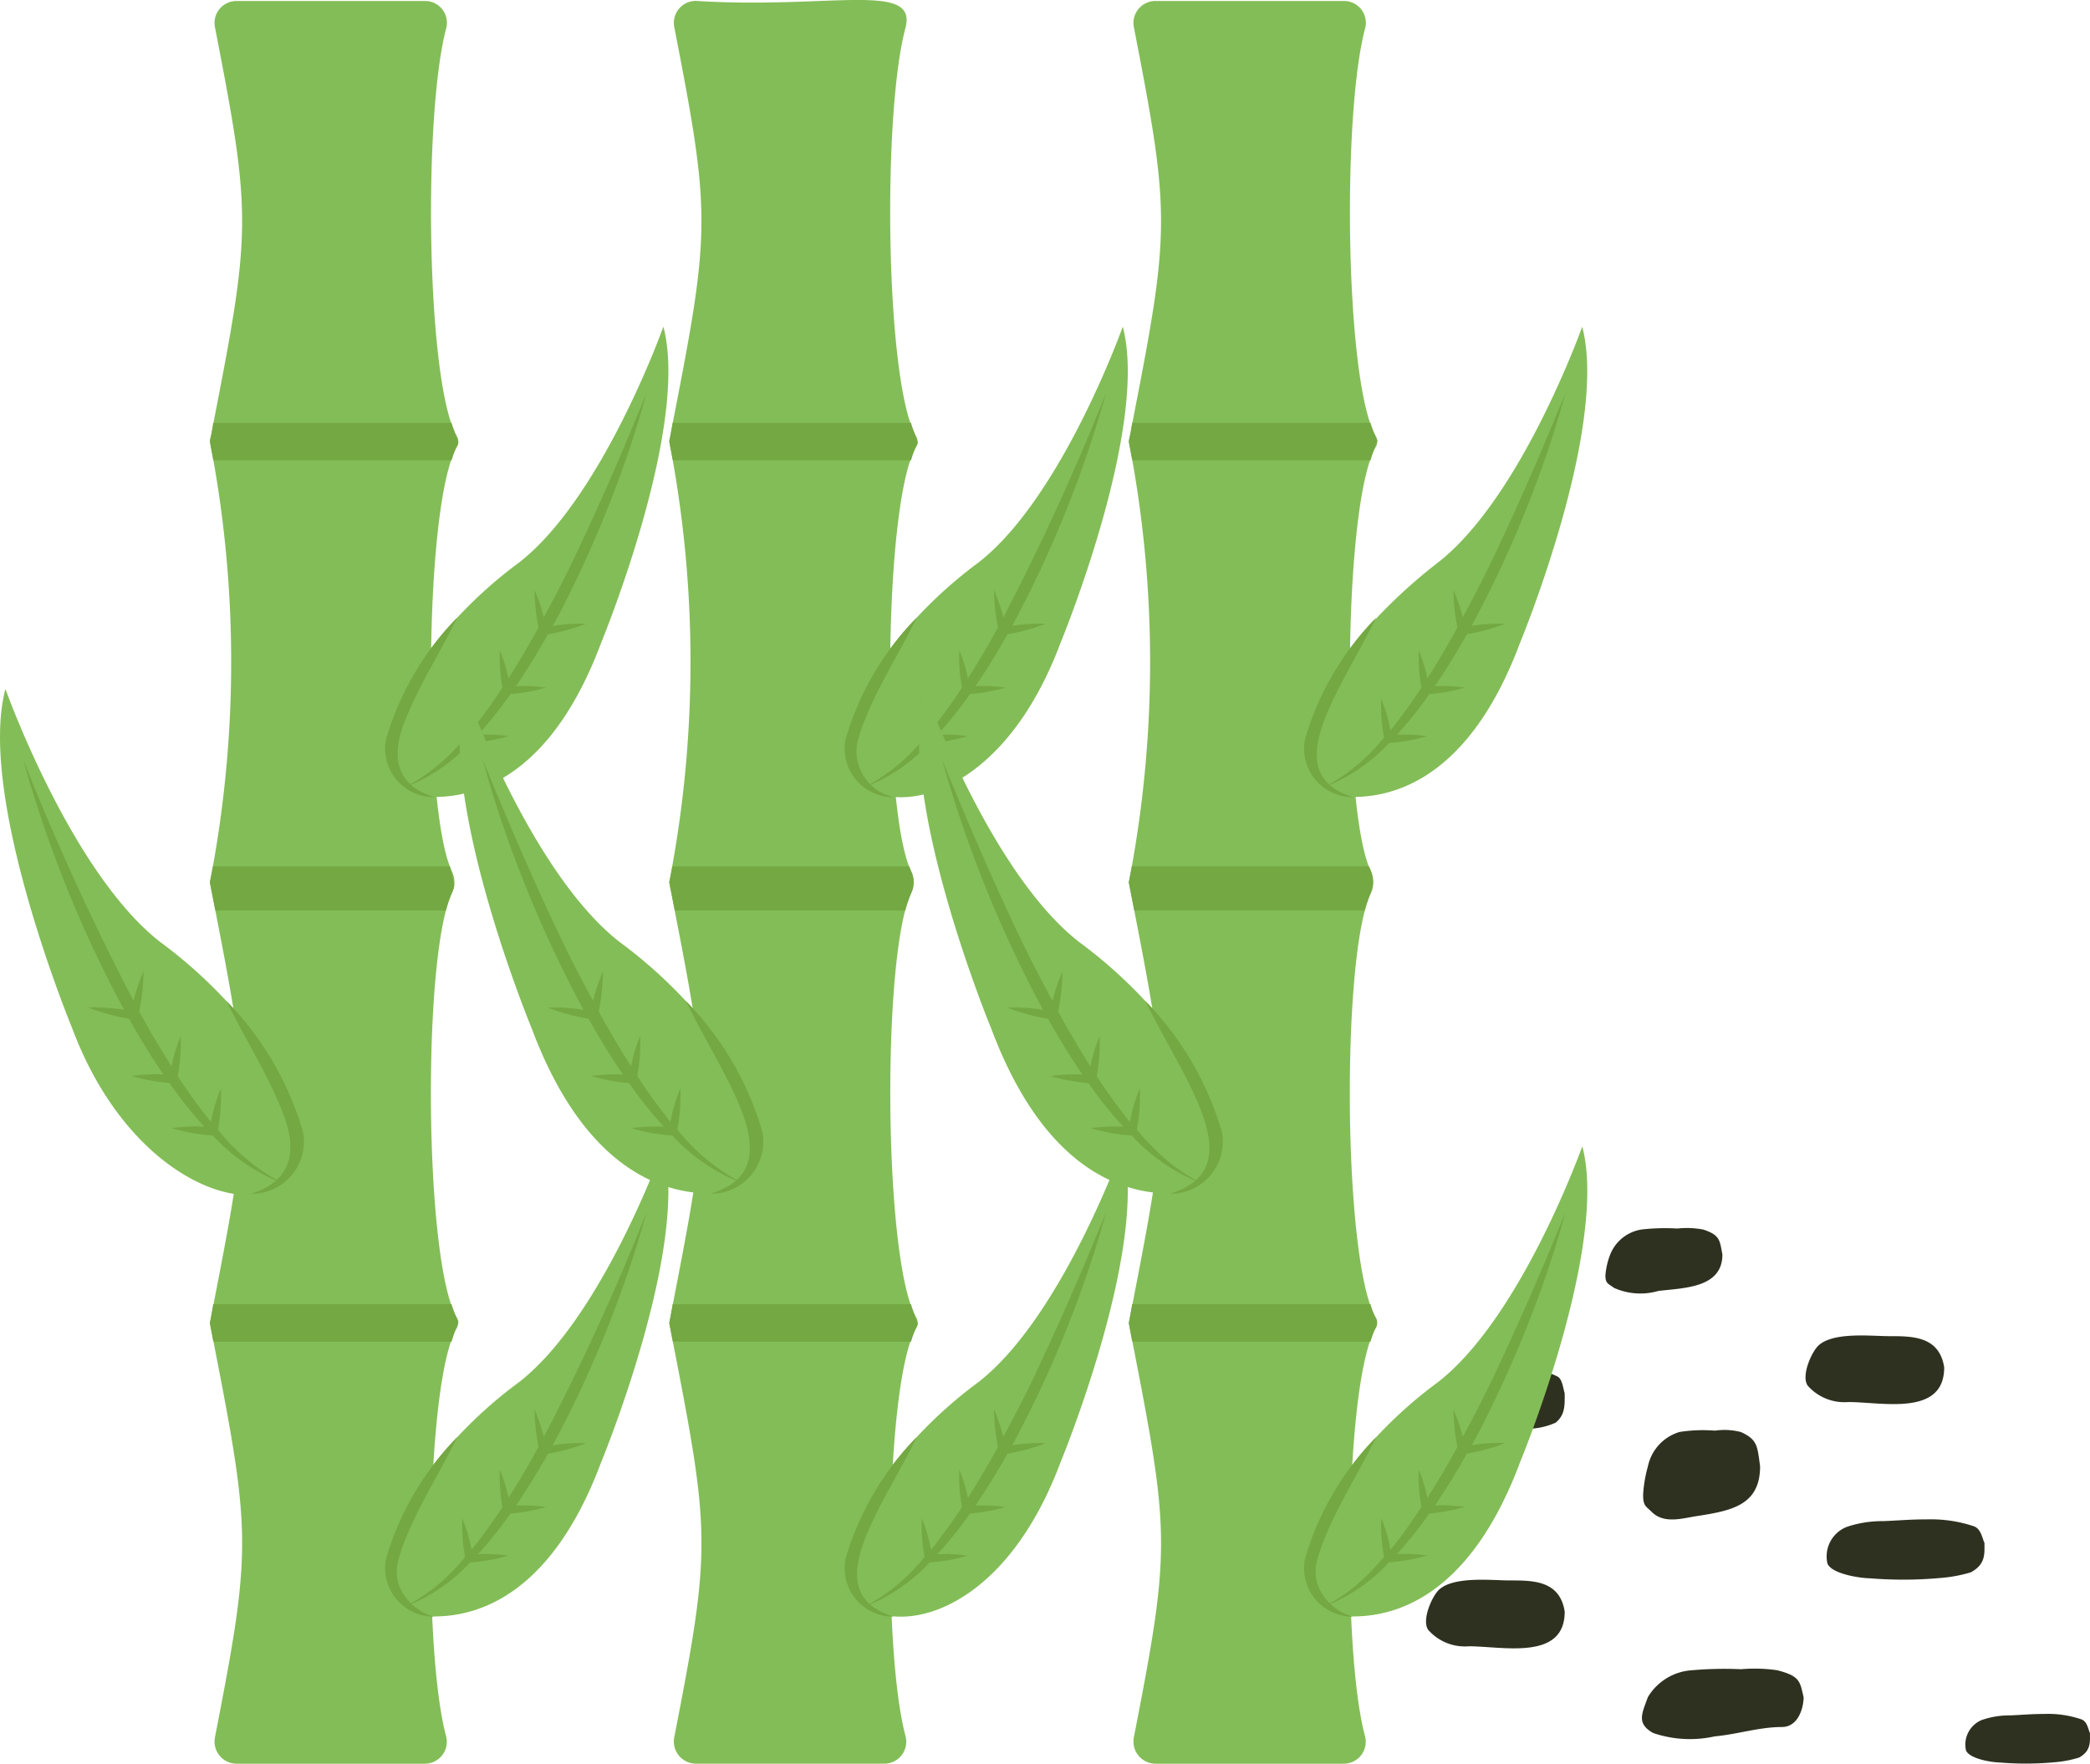 <svg xmlns="http://www.w3.org/2000/svg" width="69.922" height="59.003" viewBox="0 0 69.922 59.003">
  <g id="Group_158497" data-name="Group 158497" transform="translate(-28 -194.387)">
    <g id="Group_158361" data-name="Group 158361" transform="translate(-3 12.411)">
      <g id="Shape_Abstract_Rain_by_Streamlinehq" data-name="Shape Abstract Rain by Streamlinehq" transform="translate(101.816 220.02) rotate(90)">
        <path id="Path_214891" data-name="Path 214891" d="M3.091,13.83c.187-.561.353-.546.834-.638,1.112,0,1.117,1.258,1.218,2.139a2.16,2.16,0,0,1-.1,1.485c-.148.2-.146.29-.419.29a2.444,2.444,0,0,1-.7-.161,1.35,1.35,0,0,1-.837-1.06A6.949,6.949,0,0,1,3.056,14.7,2.943,2.943,0,0,1,3.091,13.83Z" fill="#2e3120"/>
        <path id="Path_214892" data-name="Path 214892" d="M17.833,11.361c.2-.779.379-.758.9-.886.331,0,1,.165,1,.729,0,.76.245,1.487.312,2.241a3.816,3.816,0,0,1-.111,2.062c-.319.571-.653.375-1.2.179a1.855,1.855,0,0,1-.9-1.472,12.457,12.457,0,0,1-.035-1.646A5.262,5.262,0,0,1,17.833,11.361Z" fill="#2e3120"/>
        <path id="Path_214893" data-name="Path 214893" d="M9.866,12.569c.256-.561.484-.546,1.144-.638,1.323,0,1.49.988,1.67,2.139.074.474.263,1.077-.141,1.485-.2.2-.2.29-.574.29a4.426,4.426,0,0,1-.954-.161,1.523,1.523,0,0,1-1.149-1.06,5.078,5.078,0,0,1-.044-1.185A2.16,2.16,0,0,1,9.866,12.569Z" fill="#2e3120"/>
        <path id="Path_214894" data-name="Path 214894" d="M6.657,7.617c0-.767-.009-1.682,1.044-1.845,1.652,0,1.16,2.072,1.16,3.208a1.633,1.633,0,0,1-.551,1.36c-.338.227-1.146-.142-1.35-.372C6.509,9.46,6.657,8.208,6.657,7.617Z" fill="#2e3120"/>
        <path id="Path_214895" data-name="Path 214895" d="M14.829,20.313c0-.767-.01-1.682,1.044-1.845,1.652,0,1.159,2.072,1.159,3.208a1.633,1.633,0,0,1-.551,1.36c-.338.227-1.146-.142-1.35-.372C14.681,22.156,14.829,20.9,14.829,20.313Z" fill="#2e3120"/>
        <path id="Path_214896" data-name="Path 214896" d="M8.015,18.695c.1-.153.4-.176.549-.226.368,0,.713-.031.986.3a2.312,2.312,0,0,1,.188.675,6.2,6.2,0,0,1,.013,1.573c-.014.321-.181.884-.5.961a1.244,1.244,0,0,1-1.226-.442,1.748,1.748,0,0,1-.188-.807c-.018-.323-.06-.634-.058-.959A2.131,2.131,0,0,1,8.015,18.695Z" fill="#2e3120"/>
        <path id="Path_214897" data-name="Path 214897" d="M19.484,1.161c.087-.181.33-.208.454-.266.3,0,.59-.037.815.36a3.663,3.663,0,0,1,.156.8,10.406,10.406,0,0,1,.011,1.855c-.012.378-.15,1.043-.412,1.134A.888.888,0,0,1,19.5,4.519a2.8,2.8,0,0,1-.156-.952c-.015-.381-.05-.748-.048-1.132A3.432,3.432,0,0,1,19.484,1.161Z" fill="#2e3120"/>
        <path id="Path_214898" data-name="Path 214898" d="M13.023,4.762c.1-.229.4-.263.549-.337.368,0,.713-.046.986.456a4.846,4.846,0,0,1,.188,1.01,13.838,13.838,0,0,1,.013,2.351c-.014.48-.181,1.322-.5,1.437a1.06,1.06,0,0,1-1.226-.661,3.707,3.707,0,0,1-.188-1.206c-.019-.483-.061-.948-.058-1.434A4.543,4.543,0,0,1,13.023,4.762Z" fill="#2e3120"/>
      </g>
    </g>
    <g id="sugarcane-field" transform="translate(22 190.499)">
      <g id="Group_158496" data-name="Group 158496" transform="translate(6 3.919)">
        <path id="Path_216328" data-name="Path 216328" d="M14.288,47.963a.357.357,0,0,1-.007.354c-1.017,1.747-1.135,10.726-.354,13.645a.734.734,0,0,1-.715.921h-6.3A.741.741,0,0,1,6.194,62c1.268-6.5,1.209-6.8-.17-13.859,1.437-7.372,1.445-7.372,0-14.736a38.567,38.567,0,0,0,0-14.765c1.379-7.055,1.437-7.35.17-13.851a.735.735,0,0,1,.722-.877h6.3a.729.729,0,0,1,.715.914c-.781,2.927-.663,11.912.361,13.652a.362.362,0,0,1,0,.347c-1.1,1.872-1.157,12.126-.17,14.205a.844.844,0,0,1,0,.73C13.13,35.836,13.189,46.09,14.288,47.963Z" transform="translate(0.997 -3.91)" fill="#83bd57"/>
        <path id="Path_216329" data-name="Path 216329" d="M14.111,15.265H6.157c-.007-.007-.015-.022-.022-.029-.181-.979-.095-.363,0-1.224h7.976a.226.226,0,0,1,.015.059C14.445,15.027,14.366,14.372,14.111,15.265Zm0,29.486H6.157c-.007-.007-.015-.022-.022-.029l-.111-.6c0-.007.007-.022.007-.029.029-.133.052-.273.074-.405a1.715,1.715,0,0,0,.029-.192h7.976a.227.227,0,0,1,.015.059C14.419,44.436,14.4,43.735,14.111,44.752Zm-.192-14.426H6.208c-.059-.3-.118-.612-.184-.944.037-.184.074-.361.1-.531h7.932C14.3,29.814,14.215,29.275,13.919,30.325Z" transform="translate(0.997 0.104)" fill="#74a842"/>
        <path id="Path_216330" data-name="Path 216330" d="M17.444,22.292c-1.628,4.349-4.03,5.149-5.577,5.149a1.625,1.625,0,0,1-1.617-1.926,9.7,9.7,0,0,1,2.385-4.073A14.782,14.782,0,0,1,14.7,19.6c2.791-2.169,4.83-7.892,4.83-7.892C20.424,15.087,17.444,22.292,17.444,22.292Z" transform="translate(2.664 -0.81)" fill="#83bd57"/>
        <path id="Path_216331" data-name="Path 216331" d="M17.522,17.044a35.94,35.94,0,0,0,1.26-3.752c-.5,1.22-1.009,2.433-1.547,3.632-1.064,2.353-1.276,2.716-1.892,3.882a5.824,5.824,0,0,0-.311-.914,6.48,6.48,0,0,0,.133,1.248q-.474.873-1.008,1.71a4.738,4.738,0,0,0-.286-.943,5.715,5.715,0,0,0,.089,1.246,17.249,17.249,0,0,1-1.035,1.429,5.1,5.1,0,0,0-.31-1.05,5.9,5.9,0,0,0,.095,1.291,6.316,6.316,0,0,1-2.018,1.668,5.759,5.759,0,0,0,2.183-1.483,5.907,5.907,0,0,0,1.278-.229,5.243,5.243,0,0,0-1.015-.046,12.865,12.865,0,0,0,1.089-1.362,5.667,5.667,0,0,0,1.183-.217,5.209,5.209,0,0,0-1-.047c.385-.562.738-1.145,1.073-1.737a6.413,6.413,0,0,0,1.273-.352,5.71,5.71,0,0,0-1.117.071c.08-.144.163-.288.241-.433C16.484,19.475,17.039,18.274,17.522,17.044Z" transform="translate(2.851 -0.182)" fill="#74a842"/>
        <path id="Path_216332" data-name="Path 216332" d="M11.866,24.678a1.624,1.624,0,0,1-1.616-1.925,9.673,9.673,0,0,1,2.384-4.08c-.574,1.183-1.254,2.225-1.7,3.338C10.386,23.286,10.558,24.278,11.866,24.678Z" transform="translate(2.663 1.957)" fill="#74a842"/>
        <path id="Path_216333" data-name="Path 216333" d="M17.444,41.91c-1.628,4.349-4.03,5.149-5.577,5.149a1.625,1.625,0,0,1-1.617-1.926,9.7,9.7,0,0,1,2.385-4.073A14.782,14.782,0,0,1,14.7,39.222c2.791-2.169,4.83-7.892,4.83-7.892C20.424,34.705,17.444,41.91,17.444,41.91Z" transform="translate(2.664 6.987)" fill="#83bd57"/>
        <path id="Path_216334" data-name="Path 216334" d="M18.782,32.91a80.576,80.576,0,0,1-3.438,7.514,5.824,5.824,0,0,0-.311-.914,6.48,6.48,0,0,0,.133,1.248q-.474.873-1.008,1.71a4.738,4.738,0,0,0-.286-.943,5.715,5.715,0,0,0,.089,1.246A17.249,17.249,0,0,1,12.925,44.2a5.1,5.1,0,0,0-.31-1.05,5.9,5.9,0,0,0,.095,1.291,6.316,6.316,0,0,1-2.018,1.668,5.759,5.759,0,0,0,2.183-1.483,5.908,5.908,0,0,0,1.278-.229,5.243,5.243,0,0,0-1.015-.046,12.865,12.865,0,0,0,1.089-1.362,5.667,5.667,0,0,0,1.183-.217,5.208,5.208,0,0,0-1-.047c.385-.562.738-1.145,1.073-1.737a6.413,6.413,0,0,0,1.273-.352,5.711,5.711,0,0,0-1.117.071A38.1,38.1,0,0,0,18.782,32.91Z" transform="translate(2.851 7.614)" fill="#74a842"/>
        <path id="Path_216335" data-name="Path 216335" d="M11.866,44.3a1.624,1.624,0,0,1-1.616-1.925,9.673,9.673,0,0,1,2.384-4.08c-.574,1.183-1.254,2.225-1.7,3.338a5.66,5.66,0,0,0-.283.821,1.436,1.436,0,0,0,.009.724A1.73,1.73,0,0,0,11.866,44.3Z" transform="translate(2.663 9.753)" fill="#74a842"/>
        <path id="Path_216336" data-name="Path 216336" d="M3.416,31.735c3.112,8.313,12.032,6.781,5.16-.911a15.855,15.855,0,0,0-2.211-1.973c-2.995-2.327-5.183-8.468-5.183-8.468C.217,24,3.416,31.735,3.416,31.735Z" transform="translate(-1 2.636)" fill="#83bd57"/>
        <path id="Path_216337" data-name="Path 216337" d="M1.557,22.078A86.449,86.449,0,0,0,5.246,30.14a6.248,6.248,0,0,1,.334-.981A6.949,6.949,0,0,1,5.437,30.5q.509.937,1.082,1.834a5.078,5.078,0,0,1,.307-1.012,6.13,6.13,0,0,1-.1,1.338,18.564,18.564,0,0,0,1.111,1.534,5.471,5.471,0,0,1,.333-1.127,6.326,6.326,0,0,1-.1,1.385,6.778,6.778,0,0,0,2.166,1.79A6.179,6.179,0,0,1,7.9,34.648,6.339,6.339,0,0,1,6.525,34.4a5.621,5.621,0,0,1,1.089-.05,13.815,13.815,0,0,1-1.168-1.462,6.077,6.077,0,0,1-1.27-.233,5.6,5.6,0,0,1,1.069-.05c-.413-.6-.792-1.229-1.151-1.864a6.889,6.889,0,0,1-1.366-.377,6.145,6.145,0,0,1,1.2.076A40.864,40.864,0,0,1,1.557,22.078Z" transform="translate(-0.779 3.31)" fill="#74a842"/>
        <path id="Path_216338" data-name="Path 216338" d="M7.247,34.3A1.743,1.743,0,0,0,8.981,32.23a10.38,10.38,0,0,0-2.558-4.378c.616,1.27,1.346,2.388,1.819,3.582C8.831,32.793,8.652,33.866,7.247,34.3Z" transform="translate(1.155 5.605)" fill="#74a842"/>
      </g>
      <path id="Path_216339" data-name="Path 216339" d="M30.288,47.971a.357.357,0,0,1-.007.354c-1.017,1.747-1.135,10.726-.354,13.645a.734.734,0,0,1-.715.921h-6.3a.741.741,0,0,1-.722-.885c1.268-6.5,1.209-6.8-.17-13.859,1.437-7.372,1.445-7.372,0-14.736a38.567,38.567,0,0,0,0-14.765c1.379-7.055,1.437-7.35.17-13.851a.735.735,0,0,1,.722-.877c4.509.284,7.438-.67,7.01.914-.781,2.927-.663,11.912.361,13.652a.362.362,0,0,1,0,.347c-1.1,1.872-1.157,12.126-.17,14.205a.844.844,0,0,1,0,.73C29.13,35.845,29.189,46.1,30.288,47.971Z" transform="translate(6.368 0)" fill="#83bd57"/>
      <path id="Path_216340" data-name="Path 216340" d="M30.111,15.265H22.157c-.007-.007-.015-.022-.022-.029l-.111-.6c0-.007.007-.022.007-.029.029-.133.052-.273.074-.405a1.714,1.714,0,0,0,.029-.192h7.976a.226.226,0,0,1,.015.059C30.445,15.027,30.366,14.372,30.111,15.265Zm0,29.486H22.157c-.007-.007-.015-.022-.022-.029l-.111-.6c0-.007.007-.022.007-.029.029-.133.052-.273.074-.405a1.714,1.714,0,0,0,.029-.192h7.976a.227.227,0,0,1,.015.059C30.445,44.514,30.366,43.858,30.111,44.752Zm.007-15.009a4.773,4.773,0,0,0-.2.582H22.208c-.059-.3-.118-.612-.184-.944.037-.184.074-.361.1-.531h7.932a1.06,1.06,0,0,0,.059.162A.844.844,0,0,1,30.118,29.743Z" transform="translate(6.368 4.023)" fill="#74a842"/>
      <path id="Path_216341" data-name="Path 216341" d="M33.445,22.292c-2.49,6.652-7.719,5.865-7.194,3.224a9.7,9.7,0,0,1,2.385-4.073A14.782,14.782,0,0,1,30.7,19.6c2.791-2.169,4.83-7.892,4.83-7.892C36.426,15.087,33.445,22.292,33.445,22.292Z" transform="translate(8.033 3.109)" fill="#83bd57"/>
      <path id="Path_216342" data-name="Path 216342" d="M34.782,13.292a80.577,80.577,0,0,1-3.438,7.514,5.824,5.824,0,0,0-.311-.914,6.48,6.48,0,0,0,.133,1.248q-.474.873-1.008,1.71a4.729,4.729,0,0,0-.286-.943,5.715,5.715,0,0,0,.089,1.246,17.25,17.25,0,0,1-1.035,1.429,5.1,5.1,0,0,0-.31-1.05,5.9,5.9,0,0,0,.095,1.291,6.316,6.316,0,0,1-2.018,1.668,5.759,5.759,0,0,0,2.183-1.483,5.908,5.908,0,0,0,1.278-.229,5.243,5.243,0,0,0-1.015-.046,12.865,12.865,0,0,0,1.089-1.362,5.667,5.667,0,0,0,1.183-.217,5.209,5.209,0,0,0-1-.047c.385-.562.738-1.145,1.073-1.737a6.413,6.413,0,0,0,1.273-.352,5.711,5.711,0,0,0-1.117.071A38.106,38.106,0,0,0,34.782,13.292Z" transform="translate(8.223 3.737)" fill="#74a842"/>
      <path id="Path_216343" data-name="Path 216343" d="M27.866,24.678a1.624,1.624,0,0,1-1.616-1.925,9.673,9.673,0,0,1,2.384-4.08c-.574,1.183-1.254,2.225-1.7,3.338a5.66,5.66,0,0,0-.283.821A1.57,1.57,0,0,0,27.866,24.678Z" transform="translate(8.035 5.876)" fill="#74a842"/>
      <path id="Path_216344" data-name="Path 216344" d="M33.445,41.91c-2.49,6.652-7.719,5.865-7.194,3.224a9.7,9.7,0,0,1,2.385-4.073A14.782,14.782,0,0,1,30.7,39.222c2.791-2.169,4.83-7.892,4.83-7.892C36.426,34.705,33.445,41.91,33.445,41.91Z" transform="translate(8.033 10.905)" fill="#83bd57"/>
      <path id="Path_216345" data-name="Path 216345" d="M33.522,36.662a35.94,35.94,0,0,0,1.26-3.752c-.5,1.22-1.009,2.433-1.547,3.632-1.064,2.353-1.276,2.716-1.892,3.882a5.824,5.824,0,0,0-.311-.914,6.48,6.48,0,0,0,.133,1.248q-.474.873-1.008,1.71a4.729,4.729,0,0,0-.286-.943,5.715,5.715,0,0,0,.089,1.246A17.25,17.25,0,0,1,28.925,44.2a5.1,5.1,0,0,0-.31-1.05,5.9,5.9,0,0,0,.095,1.291,6.316,6.316,0,0,1-2.018,1.668,5.759,5.759,0,0,0,2.183-1.483,5.908,5.908,0,0,0,1.278-.229,5.243,5.243,0,0,0-1.015-.046,12.864,12.864,0,0,0,1.089-1.362,5.668,5.668,0,0,0,1.183-.217,5.208,5.208,0,0,0-1-.047c.385-.562.738-1.145,1.073-1.737.192-.036.384-.071.574-.124a5.188,5.188,0,0,0,.7-.228,5.188,5.188,0,0,0-.735.021c-.128.01-.254.033-.382.05A36.885,36.885,0,0,0,33.522,36.662Z" transform="translate(8.223 11.533)" fill="#74a842"/>
      <path id="Path_216346" data-name="Path 216346" d="M27.866,44.3a1.624,1.624,0,0,1-1.616-1.925,9.673,9.673,0,0,1,2.384-4.08C27.433,40.767,25.259,43.5,27.866,44.3Z" transform="translate(8.035 13.672)" fill="#74a842"/>
      <path id="Path_216347" data-name="Path 216347" d="M19.416,31.735c1.747,4.666,4.324,5.525,5.984,5.525a1.744,1.744,0,0,0,1.735-2.066,10.41,10.41,0,0,0-2.56-4.37,15.855,15.855,0,0,0-2.211-1.973c-2.995-2.327-5.183-8.468-5.183-8.468C16.217,24,19.416,31.735,19.416,31.735Z" transform="translate(4.371 6.555)" fill="#83bd57"/>
      <path id="Path_216348" data-name="Path 216348" d="M18.909,26.1a38.506,38.506,0,0,1-1.352-4.026c.537,1.31,1.083,2.611,1.659,3.9s1.166,2.565,1.836,3.8c.063.122.129.242.194.364a6.248,6.248,0,0,1,.334-.981,6.948,6.948,0,0,1-.143,1.339q.509.937,1.082,1.834a5.078,5.078,0,0,1,.307-1.012,6.13,6.13,0,0,1-.1,1.338,18.565,18.565,0,0,0,1.111,1.534,5.471,5.471,0,0,1,.333-1.127,6.326,6.326,0,0,1-.1,1.385,6.778,6.778,0,0,0,2.166,1.79A6.179,6.179,0,0,1,23.9,34.648a6.339,6.339,0,0,1-1.371-.245,5.621,5.621,0,0,1,1.089-.05,13.816,13.816,0,0,1-1.168-1.462,6.078,6.078,0,0,1-1.27-.233,5.6,5.6,0,0,1,1.069-.05c-.413-.6-.791-1.229-1.151-1.864a6.888,6.888,0,0,1-1.366-.377,6.145,6.145,0,0,1,1.2.076A39.515,39.515,0,0,1,18.909,26.1Z" transform="translate(4.593 7.229)" fill="#74a842"/>
      <path id="Path_216349" data-name="Path 216349" d="M23.247,34.3a1.743,1.743,0,0,0,1.734-2.066,10.379,10.379,0,0,0-2.558-4.378C23.721,30.53,26.033,33.444,23.247,34.3Z" transform="translate(6.526 9.523)" fill="#74a842"/>
      <g id="Group_158495" data-name="Group 158495" transform="translate(36.743 3.919)">
        <path id="Path_216350" data-name="Path 216350" d="M46.288,47.963a.357.357,0,0,1-.007.354c-1.017,1.747-1.135,10.726-.354,13.645a.734.734,0,0,1-.715.921h-6.3A.741.741,0,0,1,38.194,62c1.268-6.5,1.209-6.8-.17-13.859,1.437-7.372,1.445-7.372,0-14.736a38.567,38.567,0,0,0,0-14.765c1.379-7.055,1.437-7.35.17-13.851a.735.735,0,0,1,.722-.877h6.3a.729.729,0,0,1,.715.914c-.781,2.927-.663,11.912.361,13.652a.362.362,0,0,1,0,.347c-1.1,1.872-1.157,12.126-.17,14.205a.844.844,0,0,1,0,.73C45.13,35.836,45.189,46.09,46.288,47.963Z" transform="translate(-31.003 -3.91)" fill="#83bd57"/>
        <path id="Path_216351" data-name="Path 216351" d="M46.111,15.265H38.157c-.007-.007-.015-.022-.022-.029-.178-.964-.1-.34,0-1.224h7.976a.226.226,0,0,1,.015.059C46.419,14.949,46.4,14.248,46.111,15.265ZM46.28,44.3a.859.859,0,0,0-.081.184.543.543,0,0,0-.022.059.67.67,0,0,0-.022.066c-.015.044-.029.088-.044.14H38.157c-.007-.007-.015-.022-.022-.029l-.111-.6c0-.007.007-.022.007-.029.029-.133.052-.273.074-.405a1.714,1.714,0,0,0,.029-.192h7.976a.228.228,0,0,1,.015.059,2.9,2.9,0,0,0,.1.28c.015.037.037.074.052.1A.352.352,0,0,1,46.28,44.3Zm-.162-14.559a4.774,4.774,0,0,0-.2.582H38.208c-.059-.3-.118-.612-.184-.944.037-.184.074-.361.1-.531h7.932A1.037,1.037,0,0,1,46.118,29.743Z" transform="translate(-31.003 0.104)" fill="#74a842"/>
        <path id="Path_216352" data-name="Path 216352" d="M49.444,22.292c-1.628,4.349-4.03,5.149-5.577,5.149a1.625,1.625,0,0,1-1.617-1.926c.432-2.185,2.574-4.47,4.446-5.912,2.791-2.169,4.83-7.892,4.83-7.892C52.424,15.087,49.444,22.292,49.444,22.292Z" transform="translate(-29.336 -0.81)" fill="#83bd57"/>
        <path id="Path_216353" data-name="Path 216353" d="M49.522,17.044a35.941,35.941,0,0,0,1.26-3.752c-.5,1.22-1.009,2.433-1.547,3.632-1.064,2.353-1.276,2.716-1.892,3.882a5.824,5.824,0,0,0-.311-.914,6.479,6.479,0,0,0,.133,1.248q-.474.873-1.008,1.71a4.738,4.738,0,0,0-.286-.943,5.715,5.715,0,0,0,.089,1.246,17.248,17.248,0,0,1-1.035,1.429,5.1,5.1,0,0,0-.31-1.05,5.9,5.9,0,0,0,.095,1.291,6.318,6.318,0,0,1-2.018,1.668,5.759,5.759,0,0,0,2.183-1.483,5.907,5.907,0,0,0,1.278-.229,5.243,5.243,0,0,0-1.015-.046,12.866,12.866,0,0,0,1.089-1.362,5.667,5.667,0,0,0,1.183-.217,5.209,5.209,0,0,0-1-.047c.385-.562.738-1.145,1.073-1.737a6.413,6.413,0,0,0,1.273-.352,5.71,5.71,0,0,0-1.117.071A36.908,36.908,0,0,0,49.522,17.044Z" transform="translate(-29.149 -0.182)" fill="#74a842"/>
        <path id="Path_216354" data-name="Path 216354" d="M43.866,24.678a1.624,1.624,0,0,1-1.616-1.925,9.673,9.673,0,0,1,2.384-4.08C43.444,21.127,41.274,23.886,43.866,24.678Z" transform="translate(-29.337 1.957)" fill="#74a842"/>
        <path id="Path_216355" data-name="Path 216355" d="M49.444,41.91c-1.628,4.349-4.03,5.149-5.577,5.149a1.625,1.625,0,0,1-1.617-1.926,9.7,9.7,0,0,1,2.385-4.073A14.782,14.782,0,0,1,46.7,39.222c2.791-2.169,4.83-7.892,4.83-7.892C52.424,34.705,49.444,41.91,49.444,41.91Z" transform="translate(-29.336 6.987)" fill="#83bd57"/>
        <path id="Path_216356" data-name="Path 216356" d="M49.522,36.662a35.939,35.939,0,0,0,1.26-3.752c-.5,1.22-1.009,2.433-1.547,3.632s-1.087,2.391-1.711,3.543c-.058.114-.121.226-.18.339a5.824,5.824,0,0,0-.311-.914,6.48,6.48,0,0,0,.133,1.248q-.474.873-1.008,1.71c-.022-.1-.037-.194-.064-.29a4.591,4.591,0,0,0-.222-.653,4.567,4.567,0,0,0,.015.69c.013.188.043.372.074.557-.15.226-.3.45-.458.67-.184.259-.376.513-.577.759-.027-.133-.051-.266-.088-.4a4.574,4.574,0,0,0-.222-.653,4.566,4.566,0,0,0,.015.69c.014.2.046.4.08.6-.148.17-.294.343-.455.5a5.658,5.658,0,0,1-1.563,1.167,5.759,5.759,0,0,0,2.183-1.483,5.908,5.908,0,0,0,1.278-.229,5.243,5.243,0,0,0-1.015-.046c.214-.235.419-.478.615-.722.165-.208.321-.424.474-.64a5.668,5.668,0,0,0,1.183-.217,5.208,5.208,0,0,0-1-.047c.385-.562.738-1.145,1.073-1.737.192-.036.384-.071.574-.124a5.188,5.188,0,0,0,.7-.228,5.187,5.187,0,0,0-.735.021c-.128.01-.254.033-.382.05.08-.144.163-.288.241-.433C48.484,39.093,49.039,37.892,49.522,36.662Z" transform="translate(-29.149 7.614)" fill="#74a842"/>
        <path id="Path_216357" data-name="Path 216357" d="M43.866,44.3a1.624,1.624,0,0,1-1.616-1.925,9.673,9.673,0,0,1,2.384-4.08c-.574,1.183-1.254,2.225-1.7,3.338a5.661,5.661,0,0,0-.283.821,1.438,1.438,0,0,0,.009.724A1.73,1.73,0,0,0,43.866,44.3Z" transform="translate(-29.337 9.753)" fill="#74a842"/>
        <path id="Path_216358" data-name="Path 216358" d="M35.416,31.735c1.747,4.666,4.324,5.525,5.984,5.525a1.744,1.744,0,0,0,1.735-2.066,10.41,10.41,0,0,0-2.56-4.37,15.855,15.855,0,0,0-2.211-1.973c-2.995-2.327-5.183-8.468-5.183-8.468C32.217,24,35.416,31.735,35.416,31.735Z" transform="translate(-33 2.636)" fill="#83bd57"/>
        <path id="Path_216359" data-name="Path 216359" d="M33.557,22.078c.537,1.31,1.083,2.611,1.659,3.9,1.142,2.525,1.369,2.914,2.03,4.165a6.247,6.247,0,0,1,.334-.981,6.949,6.949,0,0,1-.143,1.339q.509.937,1.082,1.834a5.078,5.078,0,0,1,.307-1.012,6.13,6.13,0,0,1-.1,1.338,18.566,18.566,0,0,0,1.111,1.534,5.471,5.471,0,0,1,.333-1.127,6.327,6.327,0,0,1-.1,1.385c.159.183.316.368.488.538a6.069,6.069,0,0,0,1.678,1.252A6.179,6.179,0,0,1,39.9,34.648a6.339,6.339,0,0,1-1.371-.245,5.621,5.621,0,0,1,1.089-.05,13.816,13.816,0,0,1-1.168-1.462,6.078,6.078,0,0,1-1.27-.233,5.6,5.6,0,0,1,1.069-.05c-.413-.6-.791-1.229-1.151-1.864a6.889,6.889,0,0,1-1.366-.377,6.145,6.145,0,0,1,1.2.076A40.86,40.86,0,0,1,33.557,22.078Z" transform="translate(-32.779 3.31)" fill="#74a842"/>
        <path id="Path_216360" data-name="Path 216360" d="M39.247,34.3a1.743,1.743,0,0,0,1.734-2.066,10.38,10.38,0,0,0-2.558-4.378C39.711,30.509,42.044,33.441,39.247,34.3Z" transform="translate(-30.845 5.605)" fill="#74a842"/>
      </g>
    </g>
  </g>
</svg>
